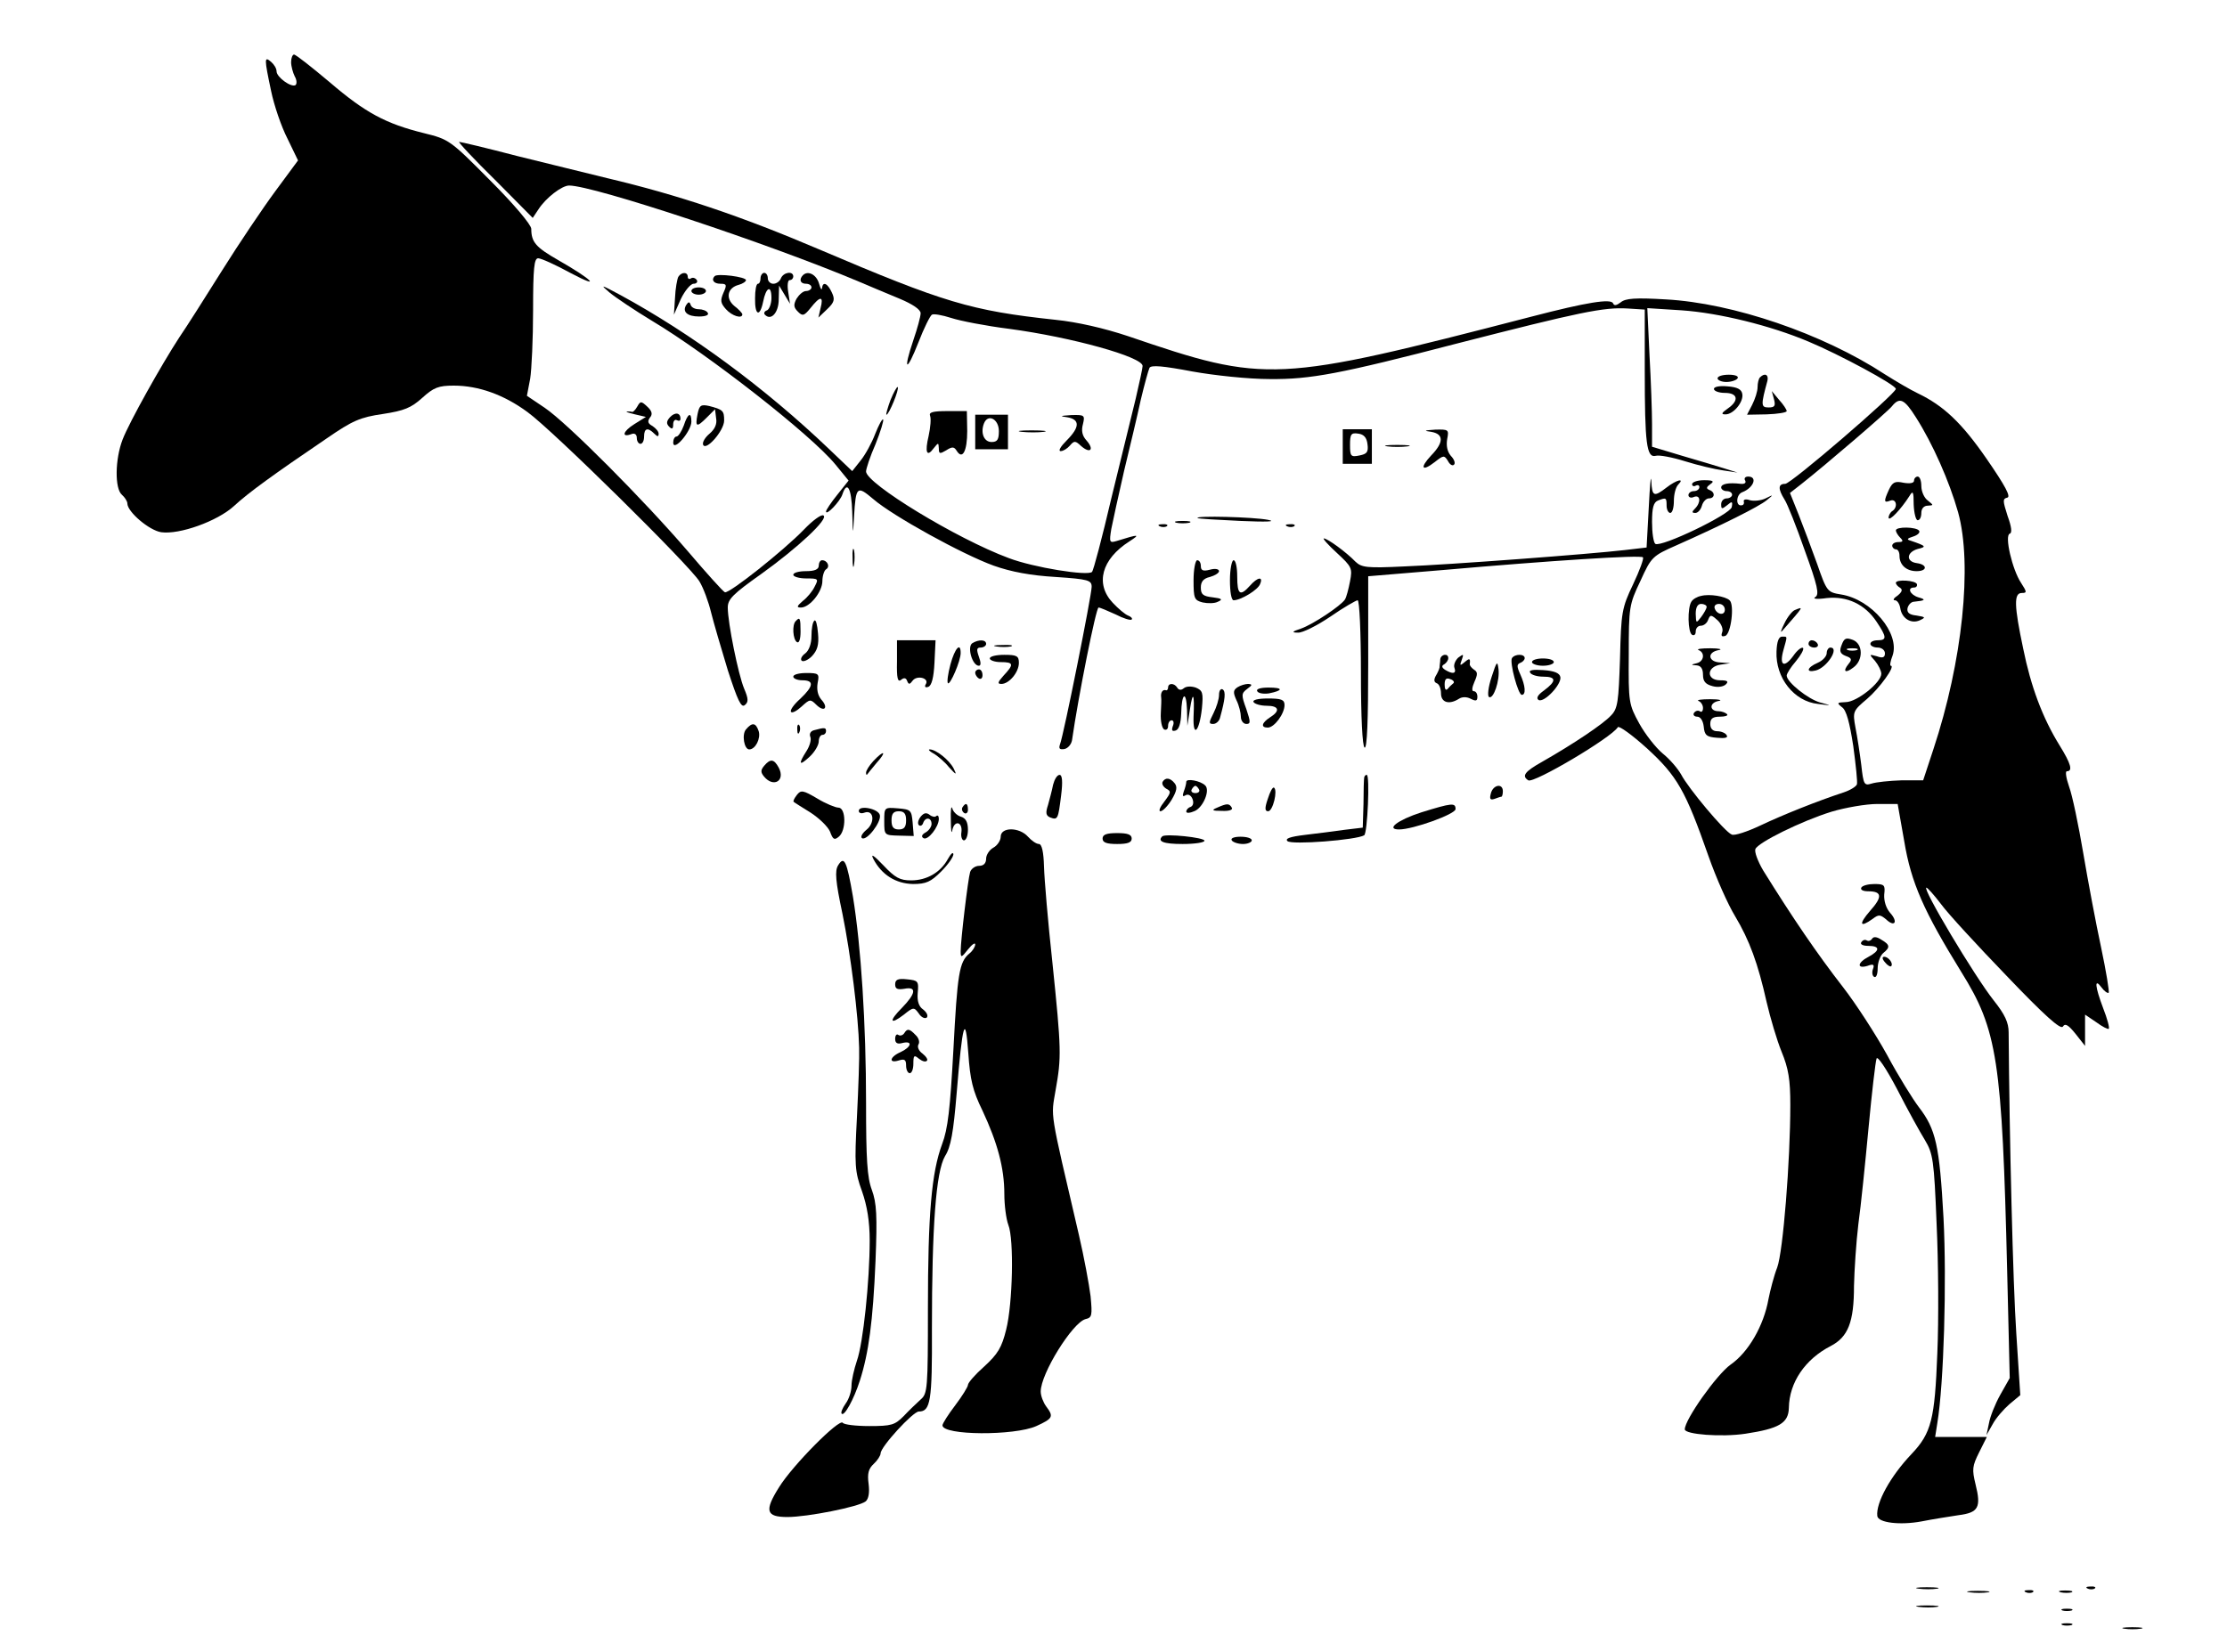 <?xml version="1.0" standalone="no"?>
<!DOCTYPE svg PUBLIC "-//W3C//DTD SVG 20010904//EN"
 "http://www.w3.org/TR/2001/REC-SVG-20010904/DTD/svg10.dtd">
<svg version="1.0" xmlns="http://www.w3.org/2000/svg"
 width="612pt" height="454pt" viewBox="0 0 612 454"
 preserveAspectRatio="xMidYMid meet">

<g transform="translate(0,454) scale(0.1,-0.1)"
fill="#000000" stroke="none">
<path d="M800 4369 c0 -11 5 -29 10 -39 6 -10 6 -21 2 -24 -12 -7 -52 22 -52
38 0 8 -7 19 -15 26 -19 16 -19 10 0 -80 8 -39 28 -98 45 -131 l29 -60 -62
-84 c-34 -46 -100 -144 -147 -219 -47 -75 -99 -157 -117 -183 -49 -75 -138
-234 -156 -281 -21 -54 -22 -135 -2 -152 8 -7 15 -18 15 -24 0 -23 60 -74 93
-79 50 -7 154 30 200 72 40 37 109 87 255 186 71 49 92 58 154 67 59 9 78 17
108 44 32 29 45 34 87 34 68 0 138 -25 203 -73 69 -50 444 -420 472 -465 11
-18 25 -56 32 -85 7 -28 28 -100 46 -159 27 -83 37 -105 47 -96 10 8 10 17 -2
45 -16 38 -45 181 -45 223 0 23 14 37 93 93 99 71 185 151 170 160 -6 4 -30
-14 -54 -39 -55 -57 -206 -177 -217 -172 -5 2 -51 53 -102 113 -121 141 -331
352 -393 394 l-49 33 9 47 c4 25 8 110 8 189 0 116 3 142 14 142 8 0 48 -18
90 -41 87 -46 58 -17 -35 36 -61 35 -74 49 -74 86 0 11 -47 67 -112 132 -111
112 -114 114 -183 131 -105 26 -161 56 -259 140 -50 42 -93 76 -98 76 -4 0 -8
-9 -8 -21z"/>
<path d="M1360 4046 l104 -105 16 24 c20 31 64 65 84 65 67 0 547 -159 796
-264 30 -13 81 -34 112 -47 36 -15 58 -30 58 -40 0 -9 -9 -42 -20 -74 -29 -86
-19 -90 14 -6 15 39 32 73 37 76 5 3 28 -1 53 -9 24 -8 96 -22 160 -30 171
-23 366 -77 366 -102 0 -6 -9 -47 -19 -90 -11 -44 -41 -167 -67 -274 -25 -107
-49 -198 -53 -202 -11 -12 -161 12 -229 38 -143 53 -392 205 -392 238 0 7 11
41 26 75 14 35 23 65 21 68 -3 2 -12 -15 -22 -40 -9 -24 -27 -57 -40 -73 l-23
-29 -64 61 c-176 168 -378 317 -573 423 -54 29 -57 30 -30 7 17 -14 69 -49
117 -78 154 -92 438 -314 504 -395 l36 -44 -31 -39 c-17 -21 -31 -42 -31 -46
0 -13 39 28 45 47 13 39 25 17 27 -48 2 -66 2 -67 5 -13 5 84 8 86 53 48 53
-46 245 -152 331 -183 48 -17 102 -27 170 -31 90 -6 99 -9 99 -27 0 -23 -77
-408 -87 -433 -4 -12 -1 -15 12 -13 10 2 19 13 21 24 17 119 66 365 73 365 4
0 25 -9 47 -19 21 -11 41 -17 44 -14 3 3 -2 8 -10 11 -8 3 -27 19 -42 35 -49
52 -31 120 46 169 31 20 26 20 -35 1 -20 -6 -21 -4 -15 33 4 21 20 93 35 159
16 66 37 154 46 196 10 42 21 82 24 88 5 8 38 5 117 -10 61 -11 155 -21 214
-21 111 -1 192 14 515 98 336 86 402 100 468 96 l47 -3 0 -167 c0 -202 5 -241
30 -235 9 3 46 -4 81 -15 35 -11 82 -22 104 -25 l40 -6 -35 11 c-19 6 -72 22
-117 35 l-83 25 0 62 c0 33 -3 119 -7 190 l-6 129 94 -6 c103 -7 245 -42 349
-86 84 -35 240 -119 240 -130 0 -13 -288 -261 -304 -261 -20 0 -20 -14 -2 -43
8 -12 33 -75 56 -141 35 -96 40 -120 29 -127 -9 -5 3 -7 31 -3 56 6 105 -17
137 -65 28 -42 29 -51 3 -51 -11 0 -20 -4 -20 -10 0 -5 9 -10 20 -10 11 0 20
-7 20 -16 0 -11 -6 -14 -22 -8 -22 6 -22 6 -5 -13 9 -11 17 -27 17 -35 0 -24
-67 -78 -98 -78 -24 -1 -25 -2 -10 -14 12 -8 21 -42 31 -107 7 -52 12 -99 10
-105 -2 -6 -18 -16 -36 -22 -73 -24 -168 -62 -229 -91 -36 -17 -72 -29 -79
-25 -19 7 -120 128 -139 165 -9 16 -31 42 -51 58 -19 16 -48 53 -64 82 -29 53
-30 58 -29 189 0 131 1 138 32 203 30 66 33 69 99 98 124 55 228 107 248 124
20 16 19 16 -3 5 -12 -6 -32 -8 -43 -5 -11 4 -18 2 -17 -3 2 -6 -1 -11 -6 -11
-17 -3 -15 30 2 36 31 12 43 43 16 43 -8 0 -12 -5 -8 -11 3 -6 -1 -10 -12 -9
-34 4 -54 0 -54 -10 0 -5 7 -10 15 -10 8 0 15 -4 15 -10 0 -5 -7 -10 -15 -10
-8 0 -15 -7 -15 -16 0 -14 2 -14 16 -3 14 12 16 11 13 -5 -4 -20 -193 -111
-210 -101 -5 4 -9 30 -9 60 0 39 4 54 16 59 23 9 24 8 24 -14 0 -11 5 -20 10
-20 6 0 10 15 10 33 0 18 5 38 12 45 19 19 -5 13 -32 -8 -35 -27 -40 -25 -42
18 -1 20 -4 -12 -7 -73 l-6 -110 -60 -7 c-94 -11 -478 -40 -606 -45 -103 -5
-117 -3 -134 13 -25 26 -77 64 -87 64 -4 0 12 -18 36 -40 41 -38 43 -42 36
-78 -4 -21 -10 -44 -14 -50 -11 -17 -87 -68 -121 -80 -25 -8 -26 -11 -8 -11
12 -1 52 19 89 44 36 25 71 45 75 45 5 0 9 -90 9 -199 0 -123 4 -202 10 -206
7 -4 10 76 10 232 l0 239 204 17 c297 26 545 42 551 35 3 -3 -9 -36 -27 -74
-31 -65 -33 -77 -36 -204 -4 -119 -6 -138 -25 -157 -21 -23 -103 -78 -189
-127 -48 -27 -57 -39 -38 -51 15 -9 228 117 246 146 3 5 39 -21 80 -58 83 -76
106 -116 169 -296 21 -60 54 -134 73 -165 40 -67 63 -130 87 -237 10 -43 28
-104 41 -136 19 -46 24 -77 24 -146 0 -154 -20 -404 -36 -447 -9 -23 -19 -62
-24 -87 -13 -73 -55 -146 -104 -180 -38 -27 -126 -151 -126 -178 0 -14 101
-22 167 -12 92 14 118 29 119 71 1 70 45 134 115 170 48 25 64 66 64 165 1 44
6 121 12 170 7 50 19 169 28 265 9 96 19 182 22 190 2 9 26 -26 57 -85 28 -55
63 -118 76 -139 22 -37 25 -54 32 -230 5 -105 6 -265 2 -356 -7 -181 -16 -219
-71 -277 -58 -61 -98 -134 -94 -170 2 -19 63 -26 122 -15 30 6 75 13 101 17
55 7 63 21 47 85 -10 41 -9 50 10 88 l21 42 -71 0 -71 0 6 38 c18 109 26 389
17 564 -11 200 -21 244 -68 305 -16 21 -56 85 -87 143 -32 58 -86 141 -120
185 -73 94 -139 191 -221 323 -14 24 -24 50 -21 58 7 18 126 77 210 103 37 11
94 21 125 21 l56 0 18 -102 c19 -115 54 -193 157 -360 99 -159 112 -241 126
-824 l7 -292 -26 -46 c-14 -25 -28 -60 -31 -78 l-7 -33 17 30 c9 17 30 41 46
55 l30 25 -11 170 c-9 134 -19 538 -21 827 0 27 -10 49 -41 88 -53 67 -198
310 -185 310 3 0 21 -20 40 -45 18 -25 100 -114 180 -197 105 -110 149 -149
155 -140 6 10 15 5 35 -20 l26 -33 0 43 0 43 31 -21 c16 -12 32 -20 34 -18 3
2 -4 28 -15 56 -23 61 -25 85 -5 58 8 -11 17 -17 20 -15 2 3 -7 59 -21 125
-14 65 -36 182 -49 259 -13 77 -30 159 -39 183 -8 23 -11 42 -6 42 17 0 11 21
-20 71 -47 76 -79 162 -100 266 -25 118 -26 153 -4 153 15 0 14 3 -2 28 -24
36 -46 130 -31 135 7 2 5 19 -6 49 -13 41 -14 47 -1 50 11 2 -5 32 -56 106
-69 100 -119 147 -190 181 -19 9 -60 33 -90 52 -171 112 -418 196 -602 206
-84 5 -111 3 -124 -8 -12 -9 -18 -10 -21 -3 -5 14 -73 3 -223 -36 -707 -183
-729 -184 -1110 -54 -66 22 -140 39 -200 45 -232 25 -305 47 -650 194 -216 92
-386 149 -580 195 -52 13 -164 40 -248 61 -84 22 -156 39 -160 39 -4 0 40 -47
98 -104z m3905 -653 c46 -72 92 -176 116 -261 40 -144 12 -411 -68 -652 l-28
-85 -60 0 c-33 -1 -70 -5 -82 -9 -20 -6 -22 -3 -28 51 -4 32 -11 78 -16 103
-8 44 -7 46 32 79 34 29 79 91 65 91 -3 0 -1 13 5 28 21 61 -58 155 -142 168
-37 6 -39 8 -65 83 -15 42 -38 103 -51 136 l-24 60 32 25 c66 52 235 197 248
213 21 26 34 21 66 -30z"/>
<path d="M5260 3219 c0 -7 -11 -9 -29 -6 -23 5 -30 2 -40 -19 -15 -33 -14 -37
4 -30 17 6 21 -19 5 -29 -5 -3 -10 -12 -10 -18 1 -12 34 23 57 59 10 17 12 13
12 -23 1 -24 6 -43 11 -43 6 0 10 9 10 20 0 12 7 20 18 20 16 1 16 1 0 14 -10
7 -18 25 -18 40 0 14 -4 26 -10 26 -5 0 -10 -5 -10 -11z"/>
<path d="M5210 3082 c0 -4 5 -13 12 -20 9 -9 8 -12 -5 -12 -9 0 -17 -4 -17
-10 0 -5 5 -10 10 -10 6 0 10 -8 10 -18 0 -25 19 -42 47 -42 30 0 30 18 1 22
-31 4 -29 30 2 39 25 6 24 8 -20 23 -11 3 -9 6 7 11 13 4 20 11 17 16 -7 11
-64 12 -64 1z"/>
<path d="M5210 2938 c0 -4 5 -10 12 -14 7 -5 5 -11 -7 -21 -11 -7 -14 -13 -8
-13 7 0 13 -10 15 -21 4 -29 30 -45 54 -34 17 8 15 9 -9 13 -20 2 -27 8 -25
20 2 9 10 18 18 18 31 3 34 6 12 12 -23 7 -32 27 -12 27 6 0 9 4 8 9 -3 11
-58 14 -58 4z"/>
<path d="M1864 3779 c-3 -6 -8 -32 -9 -58 l-3 -46 19 43 c11 23 27 42 35 42 8
0 12 5 9 10 -4 6 -11 8 -16 5 -5 -4 -9 -1 -9 4 0 14 -17 14 -26 0z"/>
<path d="M1964 3781 c-10 -10 -3 -21 16 -21 17 0 18 -3 8 -25 -9 -21 -8 -28 7
-45 17 -19 45 -27 45 -14 0 3 -10 14 -22 23 -25 21 -19 50 12 58 11 3 20 9 20
13 0 9 -78 19 -86 11z"/>
<path d="M2090 3775 c0 -8 -3 -15 -7 -15 -5 0 -8 -18 -8 -40 -1 -47 13 -53 22
-10 8 41 23 48 23 11 0 -16 -6 -31 -12 -34 -7 -2 -10 -8 -6 -12 17 -18 38 6
38 42 l1 38 15 -25 15 -25 -5 33 c-3 18 -1 32 4 32 6 0 10 5 10 10 0 16 -27
12 -34 -5 -3 -8 -12 -15 -21 -15 -8 0 -15 7 -15 15 0 8 -4 15 -10 15 -5 0 -10
-7 -10 -15z"/>
<path d="M2207 3784 c-12 -12 -8 -24 8 -24 8 0 15 -4 15 -10 0 -5 -7 -10 -15
-10 -8 0 -19 -10 -26 -21 -9 -17 -8 -24 4 -36 13 -13 17 -11 35 11 26 33 36
33 27 -1 l-6 -26 24 23 c20 19 22 27 13 46 -12 26 -25 31 -27 12 -1 -7 -4 -2
-8 12 -7 25 -30 37 -44 24z"/>
<path d="M1900 3740 c0 -5 9 -10 20 -10 11 0 20 5 20 10 0 6 -9 10 -20 10 -11
0 -20 -4 -20 -10z"/>
<path d="M1886 3702 c-12 -19 3 -32 35 -32 18 0 28 4 24 10 -3 6 -15 10 -25
10 -10 0 -20 5 -22 12 -3 9 -6 9 -12 0z"/>
<path d="M4720 3500 c0 -5 11 -10 24 -10 14 0 28 5 31 10 4 6 -7 10 -24 10
-17 0 -31 -4 -31 -10z"/>
<path d="M4837 3503 c-4 -3 -7 -16 -7 -27 0 -12 -7 -33 -15 -49 l-14 -27 54 1
c30 1 55 5 55 9 0 4 -9 18 -21 31 l-20 24 6 -22 c5 -19 2 -23 -15 -23 -21 0
-21 7 -3 73 4 17 -7 23 -20 10z"/>
<path d="M2447 3440 c-8 -22 -13 -40 -11 -40 7 0 36 71 31 76 -2 2 -11 -14
-20 -36z"/>
<path d="M4710 3471 c0 -6 14 -11 30 -11 36 0 40 -21 8 -43 -17 -12 -19 -16
-7 -16 22 -1 51 34 47 56 -2 13 -14 19 -41 21 -21 2 -37 -1 -37 -7z"/>
<path d="M1751 3422 c-5 -9 -12 -16 -15 -14 -3 1 -9 1 -13 1 -5 -1 6 -4 22 -8
l30 -7 -32 -20 c-32 -20 -36 -38 -7 -27 8 3 14 -1 14 -11 0 -9 5 -16 10 -16 6
0 10 9 10 20 0 23 10 26 28 8 9 -9 12 -9 12 0 0 6 -8 15 -17 21 -13 7 -14 13
-7 23 8 9 6 18 -7 30 -17 16 -19 16 -28 0z"/>
<path d="M1917 3402 c-7 -36 -3 -38 25 -10 l23 23 3 -25 c3 -16 -4 -30 -18
-42 -12 -10 -20 -23 -18 -30 7 -20 58 38 58 66 0 27 -3 30 -41 40 -23 5 -27 2
-32 -22z"/>
<path d="M1841 3393 c-10 -11 -10 -18 -2 -26 8 -8 11 -6 11 7 0 9 5 14 10 11
6 -3 10 -2 10 4 0 17 -15 19 -29 4z"/>
<path d="M2556 3397 c3 -8 1 -32 -4 -55 -11 -46 -5 -60 14 -34 13 16 13 16 14
-1 0 -15 3 -15 20 -5 17 11 22 10 29 -1 16 -26 29 -1 29 54 l-1 55 -53 0 c-40
0 -52 -3 -48 -13z"/>
<path d="M1879 3370 c-6 -16 -15 -30 -20 -30 -5 0 -9 -8 -9 -17 1 -26 50 32
50 58 0 28 -10 23 -21 -11z"/>
<path d="M2680 3353 l0 -48 45 0 45 0 0 48 0 47 -45 0 -45 0 0 -47z m65 2 c0
-23 -4 -30 -20 -30 -21 0 -31 25 -21 51 11 28 41 12 41 -21z"/>
<path d="M2933 3393 c35 -6 35 -27 -2 -64 -16 -16 -24 -29 -16 -29 7 0 18 7
25 15 12 14 15 14 31 -1 25 -22 37 -10 15 15 -12 13 -15 27 -10 45 6 25 4 26
-32 25 -31 -2 -33 -3 -11 -6z"/>
<path d="M2808 3353 c18 -2 45 -2 60 0 15 2 0 4 -33 4 -33 0 -45 -2 -27 -4z"/>
<path d="M3690 3312 l0 -47 40 0 40 0 0 47 0 48 -40 0 -40 0 0 -48z m68 7 c3
-22 -2 -27 -22 -31 -24 -5 -26 -2 -26 29 0 30 3 34 23 31 15 -2 23 -11 25 -29z"/>
<path d="M3933 3353 c35 -6 35 -29 0 -65 -32 -34 -26 -46 10 -18 24 19 26 19
36 3 5 -10 13 -15 17 -10 4 4 0 15 -9 24 -10 12 -13 28 -10 46 5 26 4 27 -33
26 -30 -2 -33 -3 -11 -6z"/>
<path d="M3813 3313 c15 -2 39 -2 55 0 15 2 2 4 -28 4 -30 0 -43 -2 -27 -4z"/>
<path d="M4650 3209 c0 -5 5 -7 10 -4 6 3 10 1 10 -4 0 -6 -7 -11 -15 -11 -8
0 -15 -5 -15 -11 0 -6 7 -9 15 -5 18 7 20 -15 3 -32 -9 -9 -9 -12 1 -12 7 0
15 9 18 20 3 11 12 20 19 20 17 0 18 17 2 23 -10 4 -9 8 2 16 12 8 8 11 -17
11 -18 0 -33 -5 -33 -11z"/>
<path d="M3291 3116 c2 -2 56 -5 119 -8 70 -3 99 -2 75 3 -40 8 -202 12 -194
5z"/>
<path d="M3233 3103 c9 -2 25 -2 35 0 9 3 1 5 -18 5 -19 0 -27 -2 -17 -5z"/>
<path d="M3188 3093 c7 -3 16 -2 19 1 4 3 -2 6 -13 5 -11 0 -14 -3 -6 -6z"/>
<path d="M3538 3093 c7 -3 16 -2 19 1 4 3 -2 6 -13 5 -11 0 -14 -3 -6 -6z"/>
<path d="M2343 3005 c0 -22 2 -30 4 -17 2 12 2 30 0 40 -3 9 -5 -1 -4 -23z"/>
<path d="M2250 2985 c0 -10 -11 -15 -35 -15 -19 0 -35 -4 -35 -10 0 -5 16 -10
35 -10 34 0 35 -1 24 -22 -6 -13 -21 -31 -33 -40 -16 -14 -18 -18 -5 -18 24 0
59 43 59 73 0 14 5 29 10 32 12 7 4 25 -11 25 -5 0 -9 -7 -9 -15z"/>
<path d="M3280 2945 c0 -50 2 -55 25 -61 14 -3 33 -3 42 2 14 6 11 9 -14 12
-27 3 -33 8 -33 27 0 16 7 25 25 29 14 4 25 11 25 16 0 6 -11 8 -25 4 -19 -5
-25 -2 -25 10 0 9 -4 16 -10 16 -5 0 -10 -25 -10 -55z"/>
<path d="M3380 2945 c0 -32 4 -55 10 -55 20 0 68 29 73 45 9 21 -7 19 -28 -5
-27 -30 -35 -25 -35 25 0 25 -4 45 -10 45 -5 0 -10 -25 -10 -55z"/>
<path d="M4675 2902 c-11 -2 -23 -9 -27 -16 -11 -17 -10 -84 2 -91 6 -3 10 1
10 9 0 9 6 16 14 16 8 0 17 7 20 16 6 15 8 15 26 -1 10 -9 16 -24 13 -32 -4
-11 -2 -14 8 -11 16 5 26 86 12 98 -12 11 -55 18 -78 12z m15 -30 c0 -5 -7
-17 -15 -28 -14 -18 -14 -18 -15 9 0 17 5 27 15 27 8 0 15 -4 15 -8z m50 -8
c0 -17 -22 -14 -28 4 -2 7 3 12 12 12 9 0 16 -7 16 -16z"/>
<path d="M4932 2863 c-7 -3 -20 -19 -28 -36 -9 -18 -12 -27 -7 -22 62 71 60
68 35 58z"/>
<path d="M2187 2833 c-11 -10 -8 -51 3 -58 6 -4 10 8 10 29 0 37 -2 41 -13 29z"/>
<path d="M2238 2834 c-5 -4 -8 -23 -8 -42 0 -22 -7 -40 -17 -48 -10 -7 -14
-16 -10 -20 4 -4 17 1 28 12 15 16 20 31 17 63 -2 24 -6 39 -10 35z"/>
<path d="M4882 2749 c-3 -72 48 -137 114 -144 39 -5 39 -5 6 4 -33 9 -92 56
-92 74 0 5 11 23 25 39 14 17 23 33 20 37 -4 3 -16 -6 -27 -22 -25 -34 -39
-27 -27 16 11 40 12 37 -4 37 -9 0 -14 -14 -15 -41z"/>
<path d="M5061 2767 c-7 -17 -4 -24 11 -30 17 -6 18 -10 8 -22 -17 -21 -9 -27
13 -10 28 20 27 65 -1 76 -19 7 -24 5 -31 -14z m42 -14 c-7 -2 -19 -2 -25 0
-7 3 -2 5 12 5 14 0 19 -2 13 -5z"/>
<path d="M2465 2721 c-1 -45 2 -57 11 -50 8 7 14 6 17 -3 4 -10 7 -10 15 1 12
16 47 7 36 -10 -4 -7 -1 -10 7 -7 9 3 15 25 17 66 l3 62 -53 0 -53 0 0 -59z"/>
<path d="M2672 2772 c-15 -10 0 -62 18 -62 6 0 6 9 0 25 -7 20 -6 25 5 25 8 0
15 5 15 10 0 12 -20 13 -38 2z"/>
<path d="M4970 2770 c0 -5 7 -10 16 -10 8 0 12 5 9 10 -3 6 -10 10 -16 10 -5
0 -9 -4 -9 -10z"/>
<path d="M2738 2763 c12 -2 30 -2 40 0 9 3 -1 5 -23 4 -22 0 -30 -2 -17 -4z"/>
<path d="M2612 2714 c-7 -26 -10 -49 -7 -52 6 -6 35 61 35 83 0 31 -16 13 -28
-31z"/>
<path d="M4668 2753 c18 -7 15 -31 -5 -36 -17 -4 -17 -5 0 -6 11 -1 17 -9 17
-26 0 -18 7 -26 26 -31 14 -4 30 -2 37 5 8 8 4 11 -16 11 -38 0 -38 37 1 43
l27 4 -27 2 c-34 1 -38 28 -5 34 12 2 2 5 -23 5 -25 0 -39 -2 -32 -5z"/>
<path d="M5020 2745 c0 -9 -11 -21 -25 -27 -30 -13 -33 -28 -5 -21 31 8 66 63
40 63 -5 0 -10 -7 -10 -15z"/>
<path d="M2720 2730 c0 -5 14 -10 30 -10 36 0 37 -6 8 -37 -16 -18 -18 -23 -6
-23 21 0 48 32 48 58 0 19 -6 22 -40 22 -22 0 -40 -4 -40 -10z"/>
<path d="M3958 2728 c0 -7 -2 -17 -2 -23 -1 -5 -6 -16 -11 -24 -5 -10 -4 -16
3 -19 7 -2 12 -15 12 -28 0 -25 22 -32 49 -15 9 6 22 6 33 0 14 -7 18 -6 18 6
0 8 -4 15 -10 15 -6 0 -5 10 2 26 9 20 9 27 -1 33 -7 5 -12 11 -12 15 2 16 0
18 -14 6 -13 -11 -14 -10 -8 6 6 17 5 17 -10 6 -8 -8 -13 -20 -10 -28 6 -16
-5 -18 -26 -5 -9 6 -10 11 -2 15 6 4 11 11 11 17 0 14 -20 11 -22 -3z m35 -67
c-4 -3 -11 -10 -15 -15 -5 -5 -8 0 -8 12 0 15 4 20 16 15 9 -3 12 -9 7 -12z"/>
<path d="M4155 2731 c-7 -12 17 -101 27 -101 12 0 10 25 -4 56 -10 22 -10 28
0 32 6 2 12 8 12 13 0 12 -27 12 -35 0z"/>
<path d="M4099 2679 c-9 -27 -12 -52 -7 -55 12 -7 30 45 26 77 -3 24 -5 21
-19 -22z"/>
<path d="M4210 2720 c0 -5 14 -10 30 -10 17 0 30 5 30 10 0 6 -13 10 -30 10
-16 0 -30 -4 -30 -10z"/>
<path d="M2680 2691 c0 -6 5 -13 10 -16 6 -3 10 1 10 9 0 9 -4 16 -10 16 -5 0
-10 -4 -10 -9z"/>
<path d="M4205 2691 c3 -6 19 -11 36 -11 36 0 37 -12 2 -38 -17 -12 -22 -21
-15 -26 15 -9 64 43 60 63 -2 11 -17 17 -47 19 -28 2 -41 0 -36 -7z"/>
<path d="M2180 2680 c0 -5 11 -10 25 -10 33 0 31 -16 -6 -51 -18 -16 -29 -32
-25 -36 3 -4 16 3 29 15 22 20 24 21 40 5 22 -22 35 -9 14 14 -10 12 -13 28
-10 46 5 25 3 27 -31 27 -20 0 -36 -4 -36 -10z"/>
<path d="M3210 2650 c0 -5 -3 -9 -7 -7 -8 2 -14 -7 -12 -20 1 -5 0 -24 -1 -44
-1 -21 3 -40 9 -44 6 -3 11 1 11 9 0 9 4 16 10 16 5 0 7 -7 3 -16 -4 -12 -2
-15 8 -12 9 3 14 20 15 46 1 57 14 66 16 11 l1 -44 7 45 c8 53 13 44 10 -20
-2 -60 16 -41 23 23 4 43 2 49 -17 57 -12 4 -26 4 -33 -2 -7 -6 -14 -5 -18 2
-8 13 -25 13 -25 0z"/>
<path d="M3401 2651 c-12 -8 -13 -14 -3 -36 7 -14 12 -35 12 -45 0 -11 7 -20
15 -20 12 0 12 5 0 41 -14 38 -14 43 2 55 15 11 15 13 3 14 -8 0 -21 -4 -29
-9z"/>
<path d="M3350 2630 c0 -12 -7 -34 -15 -50 -13 -26 -14 -30 -1 -30 8 0 17 8
19 18 14 51 16 71 7 77 -5 3 -10 -3 -10 -15z"/>
<path d="M3455 2640 c3 -6 18 -8 32 -6 40 8 40 16 -1 16 -22 0 -35 -4 -31 -10z"/>
<path d="M3445 2610 c3 -5 19 -10 36 -10 34 0 38 -14 9 -32 -23 -15 -26 -28
-6 -28 18 0 46 38 46 62 0 15 -9 18 -46 18 -27 0 -43 -4 -39 -10z"/>
<path d="M4668 2613 c6 -2 12 -11 12 -19 0 -9 -4 -13 -9 -9 -5 3 -12 1 -16 -5
-3 -5 1 -10 9 -10 9 0 16 -11 18 -27 2 -24 8 -29 37 -31 21 -2 31 0 26 7 -3 6
-15 11 -26 11 -12 0 -19 7 -19 20 0 15 7 20 27 20 14 0 23 3 19 7 -4 4 -15 8
-23 8 -26 0 -26 23 -1 28 13 2 3 5 -22 5 -25 0 -39 -2 -32 -5z"/>
<path d="M2050 2535 c-12 -14 -5 -55 9 -55 17 0 32 30 26 50 -8 24 -18 25 -35
5z"/>
<path d="M2191 2534 c0 -11 3 -14 6 -6 3 7 2 16 -1 19 -3 4 -6 -2 -5 -13z"/>
<path d="M2238 2533 c-10 -2 -15 -10 -11 -19 3 -8 -2 -25 -11 -39 -23 -36 -20
-42 9 -15 14 13 25 32 25 42 0 10 5 18 10 18 6 0 10 5 10 10 0 10 -3 11 -32 3z"/>
<path d="M2565 2469 c11 -6 31 -23 43 -38 20 -22 22 -22 13 -4 -12 24 -49 53
-66 53 -5 0 -1 -5 10 -11z"/>
<path d="M2400 2448 c-11 -12 -20 -26 -20 -32 0 -5 1 -7 3 -5 1 2 13 16 26 32
29 32 21 37 -9 5z"/>
<path d="M2100 2435 c-10 -12 -10 -18 0 -30 26 -31 59 -11 40 25 -13 24 -23
25 -40 5z"/>
<path d="M2894 2383 c-3 -16 -10 -41 -14 -56 -7 -21 -6 -29 6 -34 21 -8 22 -4
30 60 5 39 3 57 -4 57 -7 0 -14 -12 -18 -27z"/>
<path d="M3749 2403 c-1 -5 -2 -37 -2 -73 l-2 -65 -50 -6 c-27 -4 -76 -10
-109 -14 -41 -5 -55 -10 -48 -17 11 -11 190 3 211 16 9 6 16 166 7 166 -4 0
-6 -3 -7 -7z"/>
<path d="M3195 2391 c-3 -6 2 -14 10 -19 14 -7 13 -11 -5 -35 -12 -15 -17 -27
-11 -27 6 0 20 14 31 32 14 24 16 35 8 45 -12 15 -25 17 -33 4z"/>
<path d="M3260 2391 c0 -5 -3 -17 -7 -27 -4 -12 -3 -15 5 -10 7 4 15 0 19 -10
4 -10 2 -19 -5 -22 -7 -2 -12 -8 -12 -13 0 -5 11 -4 24 2 23 11 42 57 28 70
-13 13 -52 20 -52 10z m35 -21 c3 -5 -1 -10 -10 -10 -9 0 -13 5 -10 10 3 6 8
10 10 10 2 0 7 -4 10 -10z"/>
<path d="M3484 2344 c-9 -26 -8 -34 1 -34 13 0 27 58 16 65 -4 2 -11 -12 -17
-31z"/>
<path d="M4097 2359 c-4 -15 -2 -19 10 -15 8 3 17 6 19 6 2 0 4 7 4 15 0 23
-27 18 -33 -6z"/>
<path d="M2190 2355 c-7 -9 -11 -17 -9 -19 2 -2 23 -15 47 -30 23 -15 47 -38
53 -52 8 -22 12 -24 24 -14 21 17 20 80 -1 80 -8 0 -35 11 -58 25 -39 23 -45
24 -56 10z"/>
<path d="M2613 2285 c0 -27 2 -40 4 -27 6 29 29 23 25 -6 -2 -12 2 -22 7 -22
6 0 11 13 11 29 0 21 -6 32 -19 36 -11 3 -22 14 -24 23 -3 9 -5 -5 -4 -33z"/>
<path d="M2645 2321 c-3 -5 -1 -12 5 -16 5 -3 10 1 10 9 0 18 -6 21 -15 7z"/>
<path d="M3345 2320 c-17 -7 -14 -9 13 -9 20 -1 31 3 27 9 -7 12 -13 12 -40 0z"/>
<path d="M3906 2307 c-65 -21 -99 -47 -61 -47 38 0 155 42 155 56 0 18 -10 17
-94 -9z"/>
<path d="M2360 2311 c0 -6 7 -8 15 -5 26 10 31 -27 6 -47 -12 -10 -17 -20 -12
-23 13 -8 53 44 49 63 -3 18 -58 29 -58 12z"/>
<path d="M2430 2283 c0 -39 0 -39 41 -40 l40 -1 -3 37 c-3 34 -5 36 -40 39
-38 3 -38 3 -38 -35z m60 2 c0 -18 -5 -25 -20 -25 -15 0 -20 7 -20 25 0 18 5
25 20 25 15 0 20 -7 20 -25z"/>
<path d="M2530 2295 c-7 -9 -9 -19 -5 -23 4 -4 10 -1 12 6 6 17 23 15 23 -3 0
-7 -7 -18 -16 -23 -11 -6 -13 -12 -6 -16 12 -7 42 31 42 53 0 8 -3 11 -7 8 -3
-4 -12 -2 -18 3 -9 7 -16 6 -25 -5z"/>
<path d="M2750 2240 c0 -10 -9 -24 -20 -30 -11 -6 -20 -20 -20 -30 0 -13 -7
-20 -19 -20 -11 0 -22 -8 -25 -17 -6 -20 -26 -188 -26 -218 0 -18 2 -18 20 5
11 14 20 20 20 14 0 -6 -7 -18 -16 -25 -28 -23 -33 -55 -44 -265 -9 -162 -15
-217 -31 -259 -29 -78 -39 -192 -39 -452 0 -220 -1 -234 -20 -250 -11 -10 -32
-30 -47 -46 -24 -24 -33 -27 -94 -27 -37 0 -70 4 -73 9 -9 13 -138 -117 -175
-177 -41 -65 -36 -82 23 -82 55 0 196 28 215 43 8 7 11 24 8 48 -4 29 0 42 14
55 10 9 19 23 19 29 0 18 89 115 105 115 32 0 37 28 36 227 0 282 11 432 36
475 16 25 23 65 32 173 16 195 24 222 32 110 5 -73 12 -103 39 -158 41 -88 60
-157 60 -229 0 -31 5 -69 11 -85 16 -40 12 -217 -6 -288 -12 -49 -23 -67 -60
-101 -25 -22 -45 -45 -45 -51 0 -5 -16 -31 -35 -56 -19 -25 -35 -50 -35 -55 0
-28 198 -29 258 -2 46 21 48 26 27 54 -8 11 -15 29 -15 41 0 49 87 189 123
199 18 4 19 10 14 63 -4 32 -18 108 -32 168 -82 352 -77 321 -64 399 16 90 16
109 -9 351 -12 110 -22 228 -23 263 -1 40 -6 62 -14 62 -7 0 -20 9 -30 20 -24
27 -75 27 -75 0z"/>
<path d="M3030 2235 c0 -11 11 -15 40 -15 29 0 40 4 40 15 0 11 -11 15 -40 15
-29 0 -40 -4 -40 -15z"/>
<path d="M3194 2241 c-14 -14 3 -21 56 -21 33 0 60 4 60 9 0 9 -108 20 -116
12z"/>
<path d="M3385 2230 c3 -5 17 -10 31 -10 13 0 24 5 24 10 0 6 -14 10 -31 10
-17 0 -28 -4 -24 -10z"/>
<path d="M2400 2179 c23 -44 62 -68 109 -69 36 0 49 6 77 34 19 19 34 40 34
48 -1 7 -7 1 -15 -13 -20 -37 -58 -59 -101 -59 -31 0 -44 7 -77 42 -26 27 -35
33 -27 17z"/>
<path d="M2303 2161 c-9 -15 -7 -43 12 -132 23 -113 44 -282 46 -369 1 -25 -2
-110 -6 -190 -7 -133 -6 -150 14 -205 14 -40 21 -83 21 -135 0 -111 -18 -282
-35 -330 -8 -24 -15 -54 -15 -69 0 -15 -7 -37 -16 -49 -9 -13 -14 -25 -11 -28
7 -8 33 38 50 91 24 75 36 162 43 329 5 125 3 159 -10 195 -13 34 -16 85 -16
239 0 219 -14 432 -36 567 -17 99 -24 114 -41 86z"/>
<path d="M5115 2100 c-3 -6 5 -10 19 -10 38 0 40 -15 5 -54 -32 -37 -28 -47 7
-22 17 13 21 12 37 -1 24 -23 34 -7 11 18 -11 13 -17 32 -16 50 3 26 1 29 -27
29 -16 0 -33 -4 -36 -10z"/>
<path d="M5145 1960 c-4 -6 -10 -8 -15 -5 -5 3 -11 1 -15 -5 -4 -6 5 -10 19
-10 33 0 33 -13 1 -30 -31 -16 -33 -34 -3 -25 16 6 20 4 15 -9 -3 -8 -2 -18 3
-21 6 -4 10 7 10 23 0 16 7 35 15 42 20 16 19 23 -5 37 -12 8 -21 9 -25 3z"/>
<path d="M5180 1895 c7 -9 15 -13 17 -11 7 7 -7 26 -19 26 -6 0 -6 -6 2 -15z"/>
<path d="M2460 1834 c0 -12 6 -15 25 -12 35 7 32 -13 -6 -52 -37 -37 -34 -49
5 -19 26 21 28 21 41 3 7 -11 17 -15 22 -11 4 5 0 14 -10 22 -12 8 -17 23 -15
46 3 32 1 34 -29 37 -26 3 -33 -1 -33 -14z"/>
<path d="M2485 1700 c-4 -6 -11 -8 -16 -5 -5 4 -9 -1 -9 -11 0 -11 6 -15 20
-11 29 7 25 -11 -5 -25 -30 -13 -34 -32 -5 -23 16 5 20 2 20 -14 0 -12 5 -21
10 -21 6 0 10 12 10 26 0 23 2 25 15 14 9 -7 18 -10 22 -6 4 3 -2 12 -12 20
-10 7 -15 18 -11 25 4 6 1 18 -8 26 -17 18 -23 18 -31 5z"/>
<path d="M5273 173 c15 -2 37 -2 50 0 12 2 0 4 -28 4 -27 0 -38 -2 -22 -4z"/>
<path d="M5738 173 c7 -3 16 -2 19 1 4 3 -2 6 -13 5 -11 0 -14 -3 -6 -6z"/>
<path d="M5413 163 c15 -2 37 -2 50 0 12 2 0 4 -28 4 -27 0 -38 -2 -22 -4z"/>
<path d="M5568 163 c7 -3 16 -2 19 1 4 3 -2 6 -13 5 -11 0 -14 -3 -6 -6z"/>
<path d="M5663 163 c9 -2 23 -2 30 0 6 3 -1 5 -18 5 -16 0 -22 -2 -12 -5z"/>
<path d="M5273 123 c15 -2 37 -2 50 0 12 2 0 4 -28 4 -27 0 -38 -2 -22 -4z"/>
<path d="M5668 113 c6 -2 18 -2 25 0 6 3 1 5 -13 5 -14 0 -19 -2 -12 -5z"/>
<path d="M5668 73 c6 -2 18 -2 25 0 6 3 1 5 -13 5 -14 0 -19 -2 -12 -5z"/>
<path d="M5838 63 c12 -2 32 -2 45 0 12 2 2 4 -23 4 -25 0 -35 -2 -22 -4z"/>
</g>
</svg>
